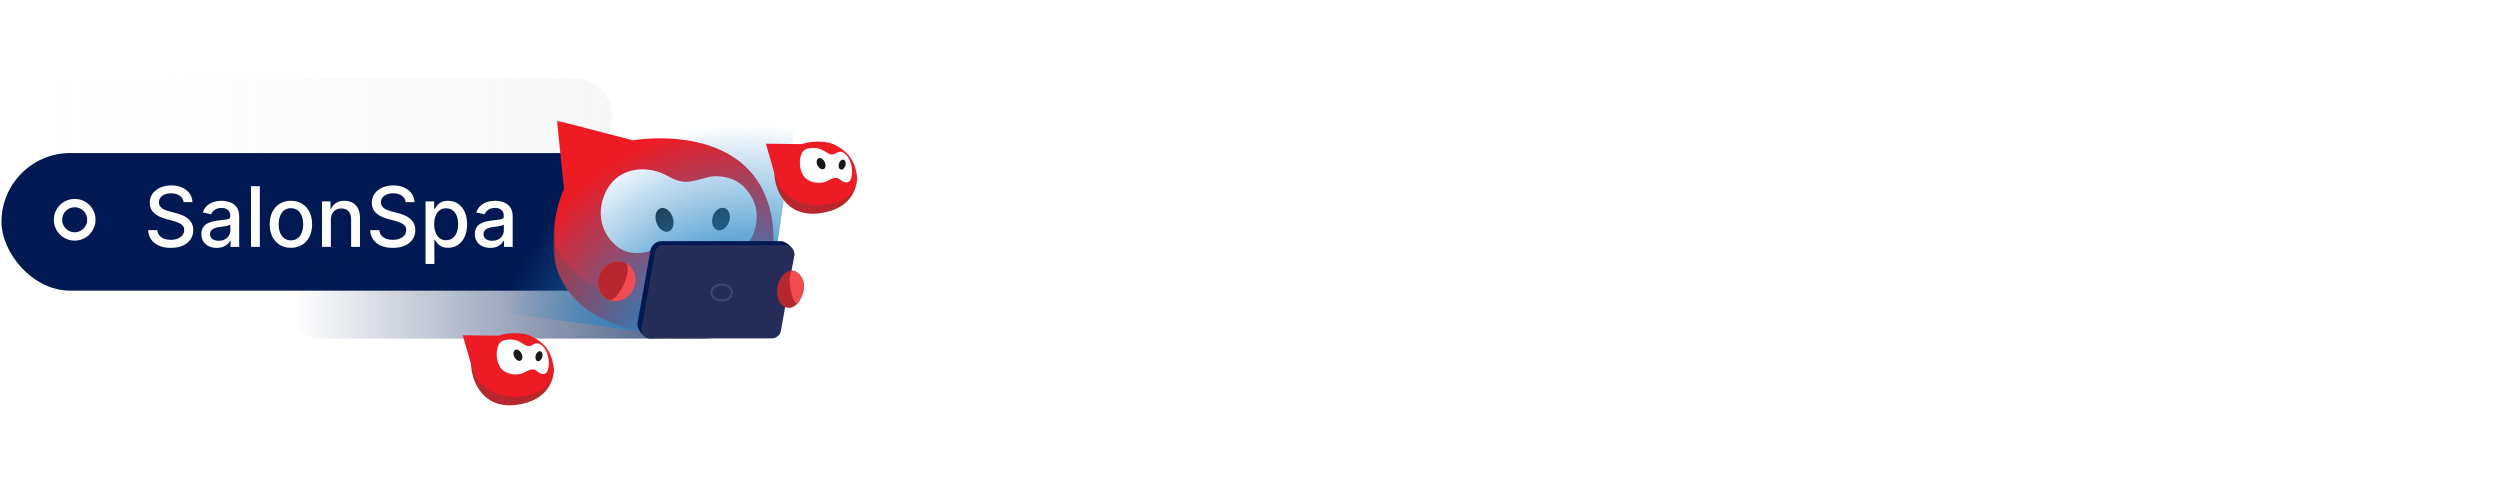 <svg width="500" height="100" viewBox="0 0 1199 189" fill="none" xmlns="http://www.w3.org/2000/svg">
<rect x="345.718" y="114" width="345" height="66" rx="33" transform="rotate(-180 345.718 114)" fill="#001952"/>
<circle cx="35.815" cy="80" r="8" stroke="white" stroke-width="4"/>
<rect opacity="0.3" x="11.814" y="12" width="282" height="36" rx="18" fill="url(#paint0_linear_106_58918)"/>
<rect opacity="0.8" x="355.814" y="137" width="220" height="36" rx="18" transform="rotate(180 355.814 137)" fill="url(#paint1_linear_106_58918)"/>
<g clip-path="url(#clip0_106_58918)">
<mask id="mask0_106_58918" style="mask-type:luminance" maskUnits="userSpaceOnUse" x="265" y="32" width="107" height="102">
<path d="M371.179 32.449L265.423 32.449L265.423 133.794L371.179 133.794L371.179 32.449Z" fill="white"/>
</mask>
<g mask="url(#mask0_106_58918)">
<path d="M265.453 92.221C285.487 130.887 328.356 130.303 352.267 120.263C362.074 113.649 371.475 108.629 371.162 90.074C370.169 30.105 303.478 41.875 303.478 41.875L267.134 32.449L270.492 65.245C270.496 65.245 264.959 76.118 265.453 92.221Z" fill="#ED1C24"/>
<path d="M317.914 133.804C337.491 133.976 355.715 124.971 366.076 108.868C343.811 121.192 285.473 130.884 265.453 92.219C264.86 112.685 283.363 133.504 317.914 133.804Z" fill="#C2272D"/>
<path d="M328.752 61.785C322.858 61.613 320.833 58.44 314.905 56.782C305.743 54.206 296.385 56.731 291.548 64.757C286.712 72.787 286.604 83.042 293.672 90.711C300.739 98.381 309.432 96.169 315.657 93.593C323.761 90.234 331.06 91.544 337.311 93.781C342.122 95.508 357.014 97.247 361.089 87.258C365.164 77.27 361.983 69.635 356.854 64.293C351.721 58.951 343.351 58.581 339.929 59.487C334.672 60.883 331.593 61.875 328.752 61.785Z" fill="white"/>
<path d="M349.767 80.606C350.585 77.661 349.463 74.854 347.262 74.334C345.06 73.813 342.613 75.778 341.794 78.723C340.976 81.668 342.098 84.475 344.299 84.995C346.497 85.512 348.948 83.547 349.767 80.606Z" fill="#1A1A1A"/>
<path d="M320.615 85.636C322.766 84.917 323.656 81.831 322.604 78.743C321.553 75.658 318.958 73.737 316.808 74.46C314.657 75.179 313.766 78.265 314.818 81.354C315.866 84.439 318.465 86.359 320.615 85.636Z" fill="#1A1A1A"/>
</g>
<g style="mix-blend-mode:lighten">
<path d="M235.57 123.799L235.57 0L386.384 4.6671e-07L369.588 113.369L307.708 133.595L235.57 123.799Z" fill="url(#paint2_radial_106_58918)"/>
</g>
<path d="M380.95 96.881L372.516 131.317C372.146 133.412 370.319 134.941 368.191 134.941L311.689 136.891C308.955 136.891 305.253 132.481 305.726 129.792L311.917 94.79C312.381 92.162 314.668 90.242 317.342 90.242L374.545 90.242C377.275 90.246 381.423 94.193 380.95 96.881Z" fill="#001952"/>
<path d="M380.881 97.337L374.527 133.258C374.158 135.354 372.331 136.883 370.203 136.883L312.067 136.883C309.333 136.883 307.265 134.418 307.742 131.729L314.096 95.808C314.466 93.712 316.293 92.184 318.421 92.184L376.556 92.184C379.286 92.184 381.358 94.648 380.881 97.337Z" fill="#262D59"/>
<path d="M382.916 119.722C385.955 115.209 387.184 108.542 382.077 105.081C376.971 101.621 369.815 111.001 374.043 119.624C374.043 119.624 377.815 125.502 382.916 119.722Z" fill="#B7272D"/>
<path d="M382.996 119.423C386.088 115.052 387.165 108.477 381.574 104.859C375.982 101.241 379.899 123.793 382.996 119.423Z" fill="#F14C52"/>
<path d="M303.877 113.013C306.085 108.139 304.266 102.617 299.814 100.678C295.363 98.74 289.965 101.119 287.758 105.992C285.551 110.866 287.37 116.388 291.821 118.327C296.272 120.265 301.67 117.886 303.877 113.013Z" fill="#F14C52"/>
<path d="M291.819 118.325C287.365 116.389 285.546 110.864 287.753 105.988C289.96 101.113 295.362 98.738 299.811 100.674C304.261 102.611 296.273 120.266 291.819 118.325Z" fill="#B7272D"/>
<path d="M346.141 118.686C348.869 118.686 351.081 116.986 351.081 114.89C351.081 112.793 348.869 111.094 346.141 111.094C343.413 111.094 341.202 112.793 341.202 114.89C341.202 116.986 343.413 118.686 346.141 118.686Z" stroke="#3A477E" stroke-miterlimit="10"/>
</g>
<g filter="url(#filter0_d_106_58918)">
<path d="M414.984 47.285C415.193 50.73 413.832 62.803 396.924 64.922C380.015 67.041 374.825 51.945 375.375 43.84C389.822 52.628 414.984 47.285 414.984 47.285Z" fill="#B7272D"/>
<path d="M371.307 31.522L375.352 45.522C375.352 45.522 378.405 61.187 396.403 60.976C414.401 60.764 415.475 49.481 414.84 45.893C413.423 38.317 409.931 35.006 404.617 32.188C399.303 29.37 390.915 30.719 388.513 31.723C377.044 31.606 371.307 31.522 371.307 31.522Z" fill="#ED1C24"/>
<path d="M402.82 36.706C401.839 36.728 400.435 35.63 398.367 34.496C396.299 33.362 390.575 32.663 388.746 35.734C386.917 38.805 387.27 44.834 390.006 47.723C392.741 50.612 397.905 50.957 400.854 49.348C403.802 47.739 405.399 47.398 406.859 48.698C408.318 49.998 411.42 51.545 412.35 47.544C413.279 43.544 411.888 38.955 409.899 36.94C407.909 34.925 406.486 35.178 405.317 35.88C404.149 36.582 403.904 36.673 402.82 36.706Z" fill="white"/>
<path d="M399.094 43.656C400.034 43.187 400.216 41.66 399.5 40.245C398.785 38.831 397.442 38.064 396.503 38.533C395.563 39.002 395.381 40.529 396.097 41.944C396.812 43.358 398.155 44.125 399.094 43.656Z" fill="#1A1A1A"/>
<path d="M409.468 41.993C409.841 40.689 409.442 39.435 408.576 39.19C407.71 38.946 406.706 39.805 406.333 41.108C405.96 42.412 406.36 43.667 407.225 43.911C408.091 44.155 409.095 43.297 409.468 41.993Z" fill="#1A1A1A"/>
</g>
<g filter="url(#filter1_d_106_58918)">
<path d="M269.58 139.16C269.789 142.605 268.428 154.678 251.519 156.797C234.611 158.916 229.421 143.82 229.97 135.715C244.418 144.503 269.58 139.16 269.58 139.16Z" fill="#B7272D"/>
<path d="M225.903 123.397L229.947 137.397C229.947 137.397 233.001 153.062 250.999 152.851C268.997 152.64 270.07 141.356 269.436 137.768C268.019 130.192 264.527 126.881 259.213 124.063C253.898 121.245 245.511 122.594 243.109 123.598C231.639 123.481 225.903 123.397 225.903 123.397Z" fill="#ED1C24"/>
<path d="M257.416 128.581C256.434 128.603 255.031 127.505 252.962 126.371C250.894 125.237 245.171 124.538 243.342 127.609C241.512 130.68 241.866 136.709 244.601 139.598C247.337 142.487 252.501 142.832 255.45 141.223C258.398 139.614 259.995 139.273 261.454 140.573C262.914 141.873 266.016 143.42 266.945 139.419C267.875 135.419 266.484 130.83 264.494 128.815C262.505 126.8 261.081 127.053 259.913 127.755C258.745 128.457 258.499 128.548 257.416 128.581Z" fill="white"/>
<path d="M253.69 135.531C254.63 135.062 254.812 133.535 254.096 132.12C253.38 130.706 252.038 129.939 251.098 130.408C250.158 130.878 249.977 132.404 250.692 133.819C251.408 135.234 252.75 136 253.69 135.531Z" fill="#1A1A1A"/>
<path d="M264.064 133.868C264.437 132.564 264.037 131.31 263.171 131.065C262.306 130.821 261.302 131.68 260.929 132.983C260.556 134.287 260.955 135.542 261.821 135.786C262.687 136.03 263.691 135.172 264.064 133.868Z" fill="#1A1A1A"/>
</g>
<path d="M88.062 71.551C87.911 70.206 87.286 69.165 86.188 68.426C85.089 67.678 83.706 67.304 82.04 67.304C80.847 67.304 79.814 67.493 78.943 67.872C78.072 68.242 77.395 68.753 76.912 69.406C76.438 70.05 76.202 70.784 76.202 71.608C76.202 72.299 76.363 72.896 76.685 73.398C77.016 73.9 77.447 74.321 77.977 74.662C78.517 74.993 79.095 75.273 79.71 75.5C80.326 75.718 80.918 75.898 81.486 76.04L84.327 76.778C85.255 77.006 86.206 77.313 87.182 77.702C88.157 78.09 89.062 78.601 89.895 79.236C90.728 79.87 91.401 80.656 91.912 81.594C92.433 82.531 92.693 83.653 92.693 84.96C92.693 86.608 92.267 88.071 91.415 89.349C90.572 90.628 89.346 91.636 87.736 92.375C86.135 93.114 84.199 93.483 81.926 93.483C79.748 93.483 77.864 93.137 76.273 92.446C74.682 91.755 73.437 90.775 72.537 89.506C71.637 88.227 71.14 86.712 71.046 84.96H75.449C75.534 86.011 75.875 86.887 76.472 87.588C77.078 88.279 77.849 88.796 78.787 89.136C79.734 89.468 80.771 89.633 81.898 89.633C83.138 89.633 84.242 89.439 85.207 89.051C86.183 88.653 86.95 88.104 87.508 87.403C88.067 86.693 88.347 85.865 88.347 84.918C88.347 84.056 88.1 83.35 87.608 82.801C87.125 82.252 86.467 81.797 85.633 81.438C84.81 81.078 83.877 80.76 82.835 80.486L79.398 79.548C77.068 78.914 75.222 77.981 73.858 76.75C72.504 75.519 71.827 73.89 71.827 71.864C71.827 70.188 72.281 68.724 73.19 67.474C74.099 66.224 75.331 65.254 76.883 64.562C78.437 63.862 80.188 63.511 82.139 63.511C84.109 63.511 85.847 63.857 87.352 64.548C88.867 65.24 90.061 66.191 90.932 67.403C91.803 68.606 92.258 69.989 92.296 71.551H88.062ZM103.947 93.483C102.564 93.483 101.314 93.227 100.197 92.716C99.079 92.195 98.194 91.442 97.54 90.457C96.897 89.472 96.575 88.265 96.575 86.835C96.575 85.604 96.811 84.591 97.285 83.796C97.758 83 98.397 82.37 99.202 81.906C100.007 81.442 100.907 81.092 101.901 80.855C102.896 80.618 103.909 80.438 104.941 80.315C106.248 80.164 107.308 80.041 108.123 79.946C108.937 79.842 109.529 79.676 109.898 79.449C110.268 79.222 110.452 78.852 110.452 78.341V78.242C110.452 77.001 110.102 76.04 109.401 75.358C108.71 74.676 107.678 74.335 106.305 74.335C104.875 74.335 103.748 74.653 102.924 75.287C102.11 75.912 101.546 76.608 101.234 77.375L97.242 76.466C97.716 75.14 98.407 74.07 99.316 73.256C100.235 72.432 101.29 71.835 102.484 71.466C103.677 71.087 104.932 70.898 106.248 70.898C107.119 70.898 108.042 71.002 109.018 71.21C110.003 71.409 110.921 71.778 111.773 72.318C112.635 72.858 113.341 73.63 113.89 74.633C114.439 75.628 114.714 76.921 114.714 78.511V93H110.566V90.017H110.396C110.121 90.566 109.709 91.106 109.16 91.636C108.611 92.167 107.905 92.607 107.043 92.957C106.182 93.308 105.149 93.483 103.947 93.483ZM104.87 90.074C106.044 90.074 107.048 89.842 107.881 89.378C108.724 88.914 109.363 88.308 109.799 87.56C110.244 86.802 110.467 85.992 110.467 85.131V82.318C110.315 82.47 110.022 82.612 109.586 82.744C109.16 82.867 108.672 82.976 108.123 83.071C107.574 83.156 107.039 83.237 106.518 83.312C105.997 83.379 105.561 83.436 105.211 83.483C104.387 83.587 103.634 83.762 102.952 84.008C102.28 84.255 101.74 84.61 101.333 85.074C100.935 85.528 100.737 86.135 100.737 86.892C100.737 87.943 101.125 88.739 101.901 89.278C102.678 89.809 103.667 90.074 104.87 90.074ZM124.618 63.909V93H120.371V63.909H124.618ZM139.522 93.44C137.477 93.44 135.692 92.972 134.167 92.034C132.642 91.097 131.459 89.785 130.616 88.099C129.773 86.414 129.352 84.444 129.352 82.19C129.352 79.927 129.773 77.948 130.616 76.253C131.459 74.558 132.642 73.242 134.167 72.304C135.692 71.367 137.477 70.898 139.522 70.898C141.567 70.898 143.353 71.367 144.877 72.304C146.402 73.242 147.585 74.558 148.428 76.253C149.271 77.948 149.692 79.927 149.692 82.19C149.692 84.444 149.271 86.414 148.428 88.099C147.585 89.785 146.402 91.097 144.877 92.034C143.353 92.972 141.567 93.44 139.522 93.44ZM139.536 89.875C140.862 89.875 141.96 89.525 142.832 88.824C143.703 88.123 144.347 87.19 144.763 86.026C145.19 84.861 145.403 83.578 145.403 82.176C145.403 80.784 145.19 79.506 144.763 78.341C144.347 77.167 143.703 76.224 142.832 75.514C141.96 74.804 140.862 74.449 139.536 74.449C138.201 74.449 137.093 74.804 136.212 75.514C135.341 76.224 134.692 77.167 134.266 78.341C133.85 79.506 133.641 80.784 133.641 82.176C133.641 83.578 133.85 84.861 134.266 86.026C134.692 87.19 135.341 88.123 136.212 88.824C137.093 89.525 138.201 89.875 139.536 89.875ZM158.68 80.046V93H154.433V71.182H158.51V74.733H158.78C159.282 73.578 160.068 72.65 161.138 71.949C162.217 71.248 163.576 70.898 165.214 70.898C166.701 70.898 168.003 71.21 169.121 71.835C170.238 72.451 171.105 73.369 171.72 74.591C172.336 75.812 172.643 77.323 172.643 79.122V93H168.396V79.633C168.396 78.052 167.984 76.816 167.161 75.926C166.337 75.026 165.205 74.577 163.766 74.577C162.781 74.577 161.905 74.79 161.138 75.216C160.38 75.642 159.779 76.267 159.334 77.091C158.898 77.905 158.68 78.89 158.68 80.046ZM194.547 71.551C194.395 70.206 193.77 69.165 192.672 68.426C191.573 67.678 190.191 67.304 188.524 67.304C187.331 67.304 186.299 67.493 185.428 67.872C184.556 68.242 183.879 68.753 183.396 69.406C182.923 70.05 182.686 70.784 182.686 71.608C182.686 72.299 182.847 72.896 183.169 73.398C183.5 73.9 183.931 74.321 184.462 74.662C185.001 74.993 185.579 75.273 186.195 75.5C186.81 75.718 187.402 75.898 187.97 76.04L190.811 76.778C191.739 77.006 192.691 77.313 193.666 77.702C194.642 78.09 195.546 78.601 196.379 79.236C197.213 79.87 197.885 80.656 198.396 81.594C198.917 82.531 199.178 83.653 199.178 84.96C199.178 86.608 198.751 88.071 197.899 89.349C197.056 90.628 195.83 91.636 194.22 92.375C192.62 93.114 190.683 93.483 188.411 93.483C186.232 93.483 184.348 93.137 182.757 92.446C181.166 91.755 179.921 90.775 179.021 89.506C178.122 88.227 177.625 86.712 177.53 84.96H181.933C182.018 86.011 182.359 86.887 182.956 87.588C183.562 88.279 184.334 88.796 185.271 89.136C186.218 89.468 187.255 89.633 188.382 89.633C189.623 89.633 190.726 89.439 191.692 89.051C192.667 88.653 193.434 88.104 193.993 87.403C194.552 86.693 194.831 85.865 194.831 84.918C194.831 84.056 194.585 83.35 194.092 82.801C193.609 82.252 192.951 81.797 192.118 81.438C191.294 81.078 190.361 80.76 189.32 80.486L185.882 79.548C183.553 78.914 181.706 77.981 180.342 76.75C178.988 75.519 178.311 73.89 178.311 71.864C178.311 70.188 178.766 68.724 179.675 67.474C180.584 66.224 181.815 65.254 183.368 64.562C184.921 63.862 186.673 63.511 188.624 63.511C190.593 63.511 192.331 63.857 193.837 64.548C195.352 65.24 196.545 66.191 197.416 67.403C198.287 68.606 198.742 69.989 198.78 71.551H194.547ZM204.082 101.182V71.182H208.229V74.719H208.585C208.831 74.264 209.186 73.739 209.65 73.142C210.114 72.546 210.758 72.025 211.582 71.579C212.406 71.125 213.495 70.898 214.849 70.898C216.61 70.898 218.182 71.343 219.565 72.233C220.947 73.123 222.031 74.406 222.817 76.082C223.613 77.758 224.011 79.776 224.011 82.133C224.011 84.492 223.618 86.513 222.832 88.199C222.046 89.875 220.966 91.168 219.593 92.077C218.22 92.976 216.653 93.426 214.891 93.426C213.566 93.426 212.481 93.204 211.638 92.758C210.805 92.313 210.152 91.793 209.678 91.196C209.205 90.599 208.84 90.069 208.585 89.605H208.329V101.182H204.082ZM208.244 82.091C208.244 83.625 208.466 84.97 208.911 86.125C209.356 87.28 210 88.185 210.843 88.838C211.686 89.482 212.718 89.804 213.94 89.804C215.209 89.804 216.269 89.468 217.121 88.796C217.974 88.114 218.618 87.19 219.053 86.026C219.498 84.861 219.721 83.549 219.721 82.091C219.721 80.651 219.503 79.359 219.067 78.213C218.641 77.067 217.997 76.163 217.136 75.5C216.283 74.837 215.218 74.506 213.94 74.506C212.709 74.506 211.667 74.823 210.815 75.457C209.972 76.092 209.333 76.977 208.897 78.114C208.461 79.25 208.244 80.576 208.244 82.091ZM235.119 93.483C233.736 93.483 232.486 93.227 231.369 92.716C230.251 92.195 229.366 91.442 228.712 90.457C228.068 89.472 227.746 88.265 227.746 86.835C227.746 85.604 227.983 84.591 228.457 83.796C228.93 83 229.569 82.37 230.374 81.906C231.179 81.442 232.079 81.092 233.073 80.855C234.067 80.618 235.081 80.438 236.113 80.315C237.42 80.164 238.48 80.041 239.295 79.946C240.109 79.842 240.701 79.676 241.07 79.449C241.44 79.222 241.624 78.852 241.624 78.341V78.242C241.624 77.001 241.274 76.04 240.573 75.358C239.882 74.676 238.85 74.335 237.477 74.335C236.047 74.335 234.92 74.653 234.096 75.287C233.281 75.912 232.718 76.608 232.406 77.375L228.414 76.466C228.888 75.14 229.579 74.07 230.488 73.256C231.406 72.432 232.462 71.835 233.656 71.466C234.849 71.087 236.103 70.898 237.42 70.898C238.291 70.898 239.214 71.002 240.19 71.21C241.174 71.409 242.093 71.778 242.945 72.318C243.807 72.858 244.513 73.63 245.062 74.633C245.611 75.628 245.886 76.921 245.886 78.511V93H241.738V90.017H241.567C241.293 90.566 240.881 91.106 240.332 91.636C239.782 92.167 239.077 92.607 238.215 92.957C237.353 93.308 236.321 93.483 235.119 93.483ZM236.042 90.074C237.216 90.074 238.22 89.842 239.053 89.378C239.896 88.914 240.535 88.308 240.971 87.56C241.416 86.802 241.638 85.992 241.638 85.131V82.318C241.487 82.47 241.193 82.612 240.758 82.744C240.332 82.867 239.844 82.976 239.295 83.071C238.746 83.156 238.21 83.237 237.69 83.312C237.169 83.379 236.733 83.436 236.383 83.483C235.559 83.587 234.806 83.762 234.124 84.008C233.452 84.255 232.912 84.61 232.505 85.074C232.107 85.528 231.908 86.135 231.908 86.892C231.908 87.943 232.297 88.739 233.073 89.278C233.85 89.809 234.839 90.074 236.042 90.074Z" fill="white"/>
<defs>
<filter id="filter0_d_106_58918" x="347.307" y="22.5" width="83.695" height="74.625" filterUnits="userSpaceOnUse" color-interpolation-filters="sRGB">
<feFlood flood-opacity="0" result="BackgroundImageFix"/>
<feColorMatrix in="SourceAlpha" type="matrix" values="0 0 0 0 0 0 0 0 0 0 0 0 0 0 0 0 0 0 127 0" result="hardAlpha"/>
<feOffset dx="-4" dy="12"/>
<feGaussianBlur stdDeviation="10"/>
<feComposite in2="hardAlpha" operator="out"/>
<feColorMatrix type="matrix" values="0 0 0 0 0 0 0 0 0 0 0 0 0 0 0 0 0 0 0.05 0"/>
<feBlend mode="normal" in2="BackgroundImageFix" result="effect1_dropShadow_106_58918"/>
<feBlend mode="normal" in="SourceGraphic" in2="effect1_dropShadow_106_58918" result="shape"/>
</filter>
<filter id="filter1_d_106_58918" x="201.903" y="114.375" width="83.695" height="74.625" filterUnits="userSpaceOnUse" color-interpolation-filters="sRGB">
<feFlood flood-opacity="0" result="BackgroundImageFix"/>
<feColorMatrix in="SourceAlpha" type="matrix" values="0 0 0 0 0 0 0 0 0 0 0 0 0 0 0 0 0 0 127 0" result="hardAlpha"/>
<feOffset dx="-4" dy="12"/>
<feGaussianBlur stdDeviation="10"/>
<feComposite in2="hardAlpha" operator="out"/>
<feColorMatrix type="matrix" values="0 0 0 0 0 0 0 0 0 0 0 0 0 0 0 0 0 0 0.05 0"/>
<feBlend mode="normal" in2="BackgroundImageFix" result="effect1_dropShadow_106_58918"/>
<feBlend mode="normal" in="SourceGraphic" in2="effect1_dropShadow_106_58918" result="shape"/>
</filter>
<linearGradient id="paint0_linear_106_58918" x1="11.814" y1="29.991" x2="471.017" y2="30.006" gradientUnits="userSpaceOnUse">
<stop stop-color="#DFE1E6" stop-opacity="0"/>
<stop offset="1" stop-color="#C5C9CC"/>
</linearGradient>
<linearGradient id="paint1_linear_106_58918" x1="355.814" y1="154.991" x2="571.332" y2="154.991" gradientUnits="userSpaceOnUse">
<stop stop-color="#001952"/>
<stop offset="0.995" stop-color="#001952" stop-opacity="0"/>
</linearGradient>
<radialGradient id="paint2_radial_106_58918" cx="0" cy="0" r="1" gradientUnits="userSpaceOnUse" gradientTransform="translate(358.72 156.004) rotate(-120.87) scale(181.752 182.599)">
<stop offset="0.246" stop-color="#2484C6"/>
<stop offset="0.671" stop-color="#2484C6" stop-opacity="0"/>
</radialGradient>
<clipPath id="clip0_106_58918">
<rect width="150.814" height="136.893" fill="white" transform="translate(235.57)"/>
</clipPath>
</defs>
</svg>
